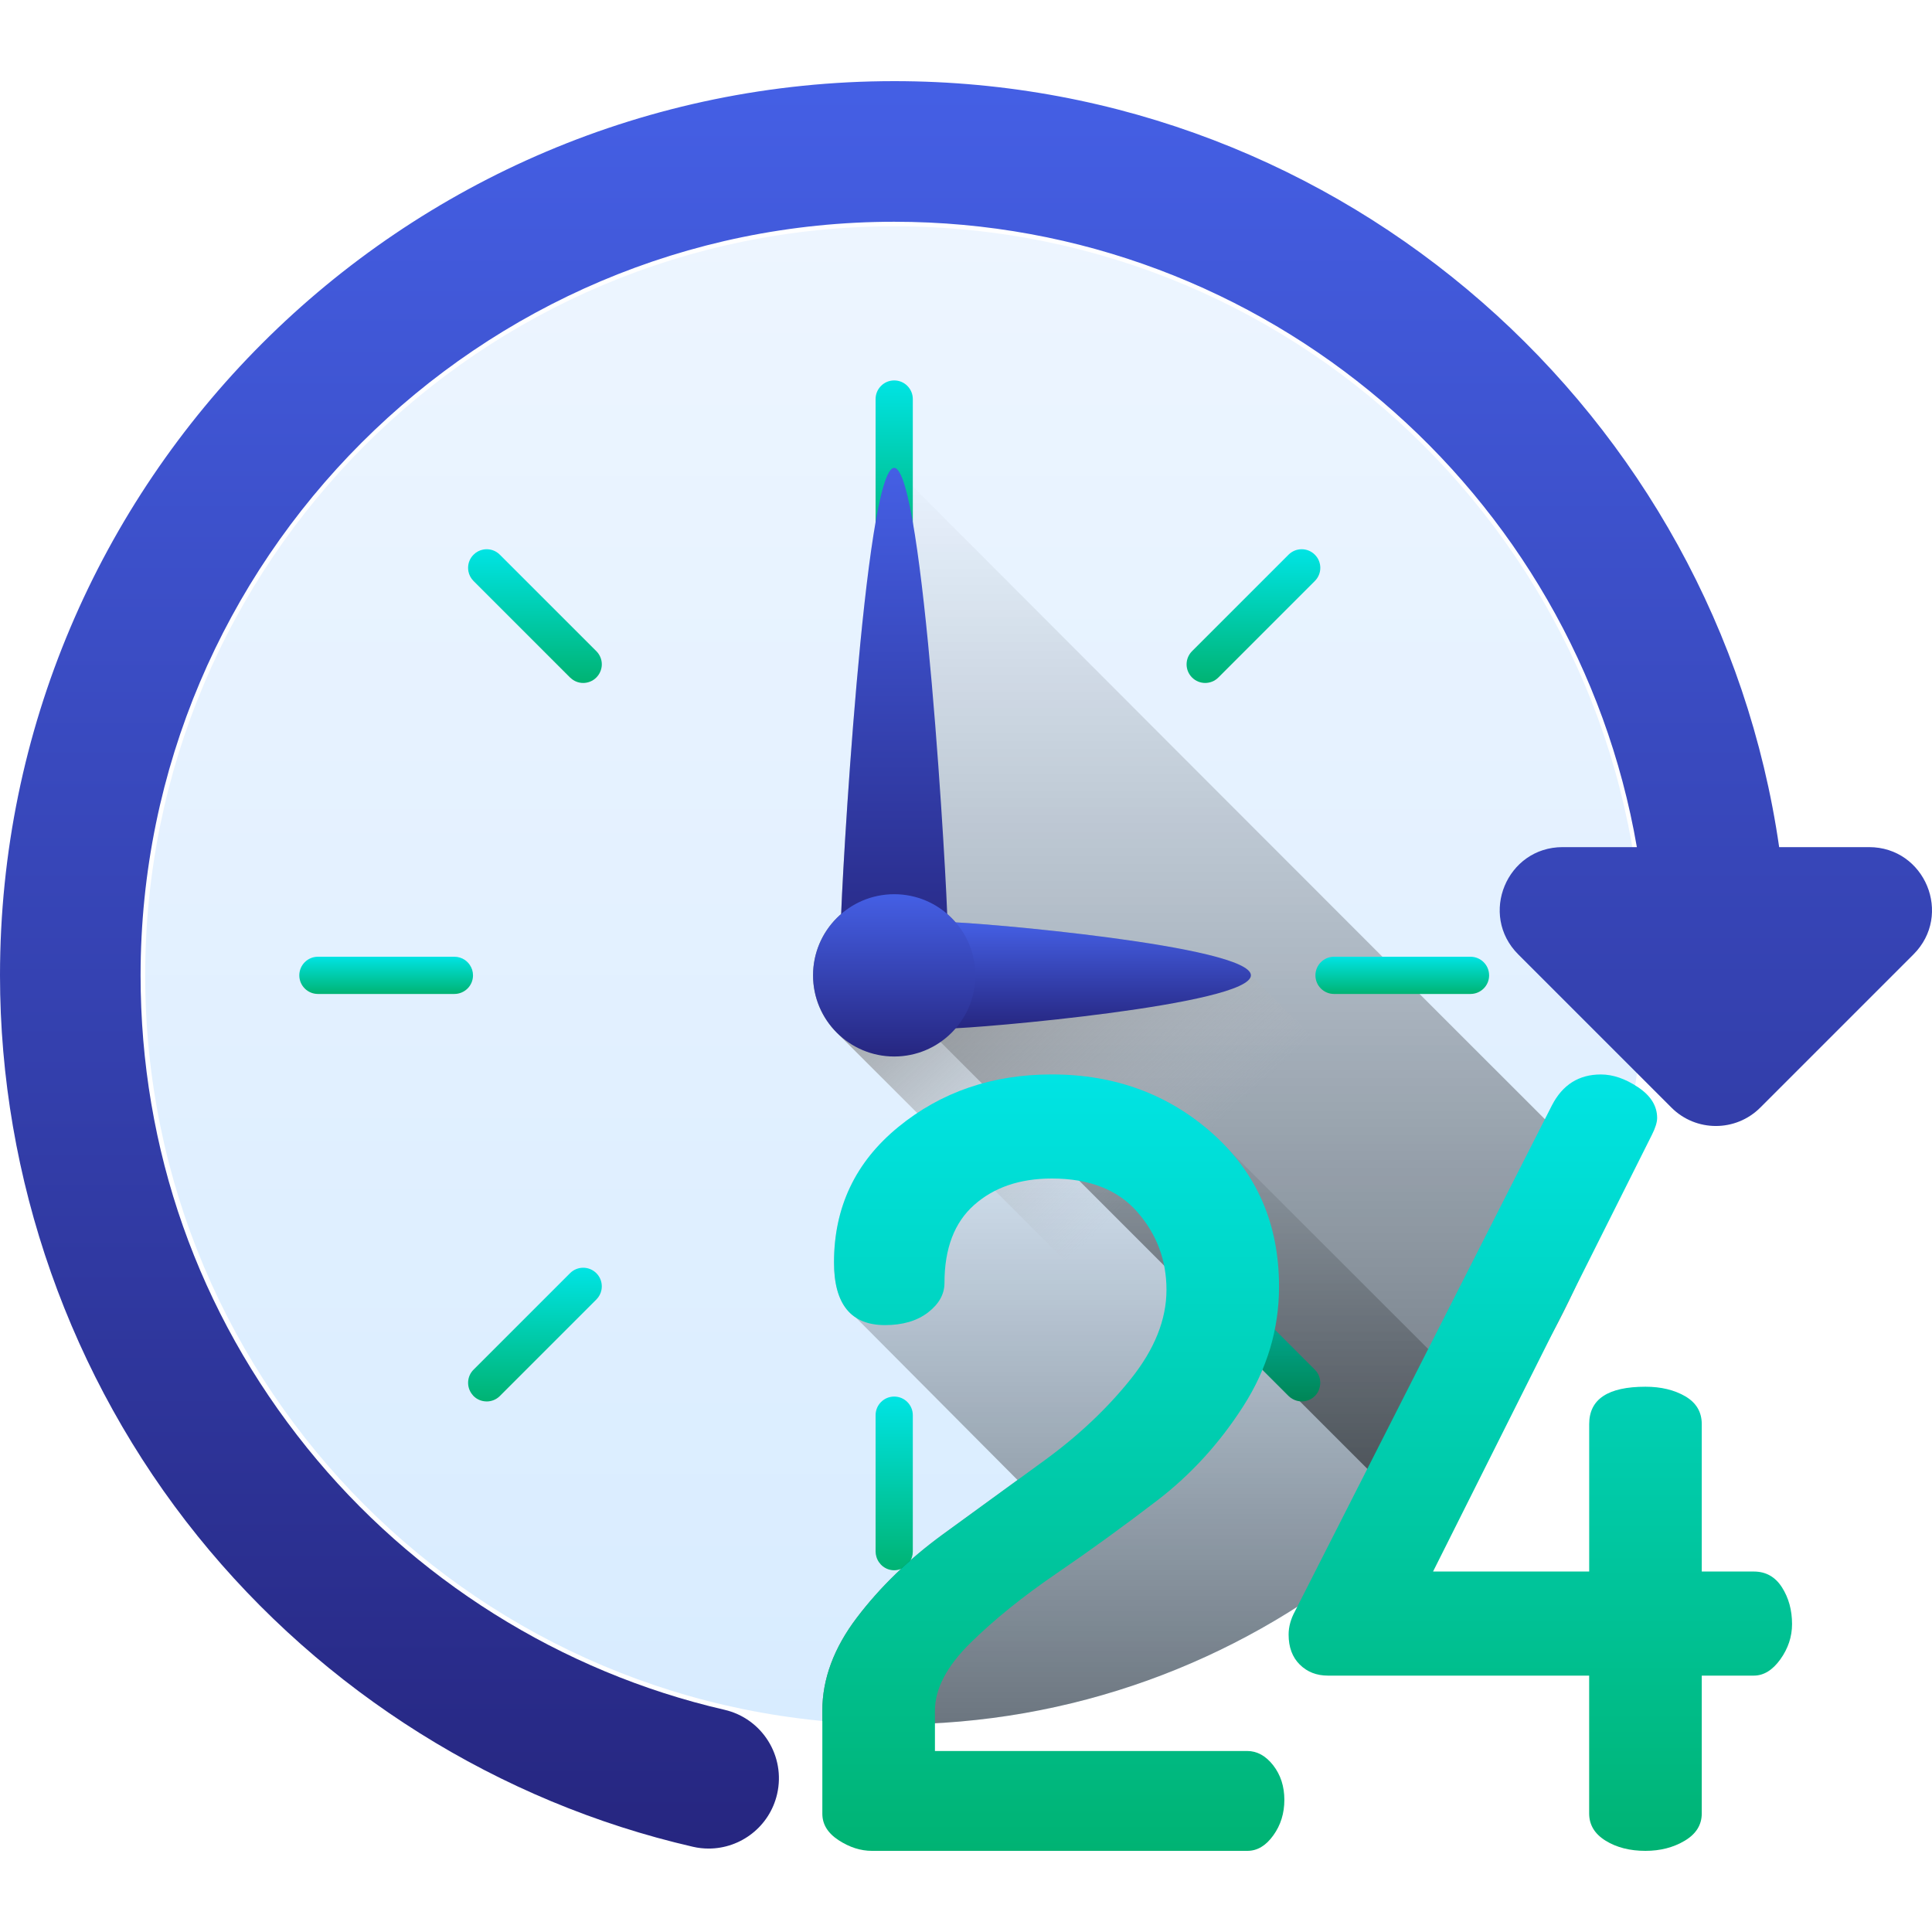 <svg width="64" height="64" viewBox="0 0 64 64" fill="none" xmlns="http://www.w3.org/2000/svg">
<g clip-path="url(#clip0)">
<path d="M54.435 32.309C54.435 34.887 54.042 37.374 53.311 39.71C53.232 39.971 53.146 40.228 53.055 40.485C52.766 41.32 52.431 42.133 52.055 42.925C51.74 43.593 51.395 44.243 51.021 44.875C50.276 46.143 49.422 47.339 48.469 48.449C47.472 49.611 46.37 50.681 45.178 51.644C40.922 55.07 35.512 57.122 29.622 57.122C15.918 57.122 4.809 46.013 4.809 32.309C4.809 18.606 15.918 7.497 29.622 7.497C43.325 7.497 54.435 18.606 54.435 32.309Z" fill="url(#paint0_linear)"/>
<g style="mix-blend-mode:overlay" opacity="0.5">
<path d="M29.621 15.499C28.648 15.499 27.858 29.573 27.858 30.547C27.858 31.167 28.18 31.712 28.664 32.026L46.826 50.188C49.89 47.239 52.197 43.509 53.429 39.319C49.373 35.293 29.621 15.499 29.621 15.499Z" fill="url(#paint1_linear)"/>
</g>
<path d="M29.622 33.712C30.396 33.712 31.024 33.084 31.024 32.31C31.024 31.535 30.396 30.908 29.622 30.908C28.848 30.908 28.22 31.535 28.22 32.31C28.22 33.084 28.848 33.712 29.622 33.712Z" fill="url(#paint2_linear)"/>
<path d="M29.622 12.602C29.451 12.602 29.297 12.671 29.186 12.783C29.074 12.895 29.005 13.049 29.005 13.219V17.74C29.005 17.868 29.044 17.986 29.11 18.085C29.154 18.15 29.211 18.207 29.277 18.251C29.309 18.273 29.345 18.292 29.381 18.308C29.455 18.339 29.536 18.357 29.621 18.357C29.791 18.357 29.946 18.288 30.057 18.176C30.169 18.064 30.238 17.91 30.238 17.74V13.219C30.238 12.879 29.962 12.602 29.622 12.602Z" fill="url(#paint3_linear)"/>
<path d="M29.621 46.263C29.281 46.263 29.005 46.539 29.005 46.879V51.4C29.005 51.459 29.016 51.514 29.031 51.568C29.105 51.826 29.34 52.017 29.621 52.017C29.706 52.017 29.788 51.999 29.861 51.968C30.082 51.874 30.238 51.655 30.238 51.4V46.879C30.238 46.539 29.962 46.263 29.621 46.263Z" fill="url(#paint4_linear)"/>
<path d="M48.712 31.693H44.191C43.851 31.693 43.575 31.969 43.575 32.31C43.575 32.65 43.851 32.926 44.191 32.926H48.712C49.053 32.926 49.329 32.65 49.329 32.31C49.329 31.969 49.053 31.693 48.712 31.693Z" fill="url(#paint5_linear)"/>
<path d="M15.669 32.31C15.669 32.182 15.63 32.063 15.563 31.965C15.519 31.899 15.463 31.843 15.397 31.798C15.299 31.732 15.18 31.693 15.052 31.693H10.531C10.361 31.693 10.207 31.762 10.095 31.874C9.984 31.985 9.915 32.139 9.915 32.31C9.915 32.65 10.191 32.926 10.531 32.926H15.052C15.222 32.926 15.376 32.857 15.488 32.746C15.6 32.634 15.669 32.48 15.669 32.31Z" fill="url(#paint6_linear)"/>
<path d="M40.36 22.443L43.556 19.246C43.797 19.006 43.797 18.615 43.556 18.375C43.316 18.134 42.925 18.134 42.684 18.375L39.488 21.571C39.247 21.812 39.247 22.202 39.488 22.443C39.728 22.684 40.119 22.684 40.36 22.443Z" fill="url(#paint7_linear)"/>
<path d="M19.755 42.176C19.514 41.935 19.124 41.935 18.883 42.176L15.686 45.373C15.479 45.58 15.451 45.899 15.602 46.137C15.621 46.167 15.644 46.196 15.668 46.223C15.675 46.23 15.679 46.238 15.686 46.245C15.804 46.362 15.957 46.422 16.111 46.424C16.115 46.424 16.118 46.425 16.122 46.425C16.28 46.425 16.438 46.365 16.558 46.245L19.755 43.048C19.845 42.958 19.902 42.846 19.924 42.73C19.932 42.691 19.935 42.652 19.935 42.612C19.936 42.454 19.875 42.296 19.755 42.176Z" fill="url(#paint8_linear)"/>
<path d="M43.557 45.373L40.36 42.176C40.285 42.101 40.194 42.052 40.099 42.023C40.007 41.996 39.911 41.989 39.818 42.005C39.697 42.026 39.581 42.083 39.488 42.176C39.247 42.416 39.247 42.807 39.488 43.047L42.685 46.244C42.721 46.28 42.761 46.309 42.803 46.334C43.04 46.478 43.352 46.449 43.557 46.244C43.655 46.146 43.711 46.023 43.729 45.895C43.755 45.71 43.699 45.515 43.557 45.373Z" fill="url(#paint9_linear)"/>
<path d="M16.558 18.375C16.438 18.254 16.28 18.194 16.122 18.194C16.083 18.194 16.044 18.198 16.005 18.205C15.888 18.228 15.777 18.284 15.687 18.375C15.566 18.495 15.506 18.653 15.506 18.811C15.506 18.85 15.51 18.889 15.517 18.928C15.54 19.045 15.596 19.156 15.686 19.246L18.883 22.443C18.889 22.449 18.895 22.452 18.901 22.457C18.957 22.51 19.02 22.551 19.087 22.578C19.161 22.609 19.24 22.624 19.319 22.624C19.477 22.624 19.635 22.563 19.755 22.443C19.845 22.353 19.902 22.241 19.924 22.125C19.932 22.086 19.936 22.047 19.936 22.007C19.936 21.849 19.875 21.692 19.755 21.571L16.558 18.375Z" fill="url(#paint10_linear)"/>
<path d="M52.055 42.925C51.74 43.593 51.395 44.243 51.021 44.875C50.276 46.144 49.422 47.339 48.469 48.449C47.472 49.612 46.37 50.681 45.177 51.644L27.721 34.21C26.67 33.16 26.67 31.459 27.721 30.409C27.768 30.363 27.814 30.319 27.864 30.277C28.87 29.402 30.373 29.402 31.379 30.277C31.429 30.319 31.475 30.363 31.522 30.409C31.568 30.456 31.615 30.506 31.655 30.555H31.657C31.688 30.557 31.719 30.558 31.753 30.56C31.812 30.565 31.877 30.568 31.947 30.572C32.313 30.596 32.815 30.634 33.397 30.687C33.571 30.703 33.752 30.72 33.94 30.738C34.075 30.752 34.214 30.765 34.355 30.78C34.474 30.793 34.596 30.805 34.719 30.818C34.809 30.827 34.901 30.838 34.993 30.847C35.139 30.863 35.285 30.88 35.432 30.897C36.134 30.978 36.86 31.069 37.554 31.172C37.649 31.186 37.744 31.2 37.837 31.215C37.851 31.217 37.866 31.218 37.88 31.221C37.989 31.238 38.096 31.256 38.202 31.271C38.307 31.29 38.411 31.307 38.514 31.324C38.582 31.336 38.65 31.347 38.719 31.36C38.823 31.378 38.927 31.397 39.029 31.417C39.08 31.426 39.132 31.436 39.181 31.445C39.287 31.467 39.388 31.487 39.487 31.507C39.518 31.514 39.548 31.52 39.577 31.526C39.618 31.535 39.658 31.545 39.697 31.552C39.715 31.555 39.734 31.56 39.753 31.565C39.81 31.578 39.868 31.591 39.922 31.603C39.961 31.613 39.998 31.622 40.034 31.63C40.178 31.667 40.313 31.703 40.44 31.738C40.47 31.748 40.499 31.757 40.527 31.765C40.551 31.771 40.572 31.779 40.594 31.785C40.627 31.796 40.658 31.807 40.689 31.816C40.7 31.819 40.711 31.822 40.721 31.827C40.784 31.849 40.841 31.869 40.895 31.891C40.9 31.892 40.905 31.895 40.911 31.897C40.94 31.909 40.97 31.922 40.998 31.933C41.065 31.962 41.124 31.99 41.176 32.02C41.2 32.033 41.22 32.046 41.24 32.058C41.305 32.1 41.355 32.142 41.388 32.184C41.398 32.195 41.406 32.207 41.413 32.218C41.414 32.221 41.416 32.223 41.416 32.224C41.423 32.238 41.429 32.252 41.433 32.268C41.437 32.282 41.439 32.296 41.439 32.31L52.055 42.925Z" fill="url(#paint11_linear)"/>
<path d="M31.385 34.072C30.411 34.072 29.622 33.283 29.622 32.309C29.622 31.336 30.411 30.546 31.385 30.546C32.358 30.546 41.438 31.336 41.438 32.309C41.438 33.283 32.358 34.072 31.385 34.072Z" fill="url(#paint12_linear)"/>
<path d="M31.384 30.547C31.384 31.52 30.595 32.309 29.621 32.309C28.648 32.309 27.858 31.52 27.858 30.547C27.858 29.573 28.648 15.499 29.621 15.499C30.595 15.499 31.384 29.573 31.384 30.547Z" fill="url(#paint13_linear)"/>
<path d="M29.622 34.998C31.107 34.998 32.31 33.794 32.31 32.31C32.31 30.825 31.107 29.622 29.622 29.622C28.137 29.622 26.934 30.825 26.934 32.31C26.934 33.794 28.137 34.998 29.622 34.998Z" fill="url(#paint14_linear)"/>
<g style="mix-blend-mode:overlay" opacity="0.5">
<path d="M28.388 53.581C27.623 54.588 27.24 55.619 27.24 56.673V57.008C28.024 57.083 28.818 57.123 29.621 57.123C35.511 57.123 40.922 55.07 45.177 51.644C46.369 50.681 47.471 49.612 48.468 48.449C48.871 47.98 49.255 47.495 49.621 46.997L40.17 37.553C38.704 36.246 36.928 35.592 34.84 35.592C32.87 35.592 31.175 36.173 29.756 37.334C28.337 38.495 27.627 39.99 27.627 41.82C27.627 42.726 27.87 43.333 28.352 43.646L33.707 49.027L31.216 50.84C30.096 51.66 29.154 52.574 28.388 53.581Z" fill="url(#paint15_linear)"/>
</g>
<path d="M27.241 60.082V56.673C27.241 55.619 27.623 54.588 28.389 53.581C29.154 52.574 30.097 51.66 31.217 50.84L34.594 48.382C35.72 47.562 36.676 46.661 37.462 45.677C38.248 44.694 38.641 43.711 38.641 42.727C38.641 41.745 38.318 40.884 37.673 40.146C37.028 39.409 36.084 39.04 34.841 39.04C33.785 39.04 32.929 39.332 32.272 39.914C31.615 40.496 31.287 41.357 31.287 42.498C31.287 42.871 31.105 43.197 30.742 43.477C30.378 43.756 29.903 43.896 29.317 43.896C28.191 43.896 27.628 43.204 27.628 41.82C27.628 39.99 28.337 38.495 29.757 37.334C31.175 36.173 32.87 35.592 34.841 35.592C36.928 35.592 38.705 36.246 40.171 37.553C41.637 38.861 42.37 40.55 42.37 42.622C42.37 44.027 41.977 45.344 41.191 46.573C40.405 47.803 39.455 48.844 38.342 49.699C37.227 50.553 36.113 51.361 34.999 52.122C33.885 52.883 32.935 53.65 32.149 54.422C31.363 55.195 30.971 55.944 30.971 56.67V58.004H41.315C41.643 58.004 41.93 58.163 42.177 58.479C42.423 58.796 42.546 59.178 42.546 59.623C42.546 60.069 42.424 60.462 42.179 60.801C41.934 61.142 41.649 61.312 41.323 61.312H28.883C28.51 61.312 28.143 61.195 27.783 60.961C27.421 60.726 27.241 60.434 27.241 60.082Z" fill="url(#paint16_linear)"/>
<path d="M42.687 54.148C42.687 53.891 42.757 53.633 42.898 53.375L51.412 36.611C51.764 35.932 52.303 35.593 53.031 35.593C53.429 35.593 53.84 35.733 54.262 36.015C54.684 36.296 54.895 36.636 54.895 37.035C54.895 37.176 54.837 37.364 54.719 37.598L47.472 52.058H52.644V47.175C52.644 46.349 53.265 45.937 54.508 45.937C55.024 45.937 55.464 46.043 55.828 46.255C56.191 46.468 56.373 46.774 56.373 47.175V52.059H58.097C58.496 52.059 58.806 52.233 59.029 52.581C59.252 52.93 59.364 53.336 59.364 53.8C59.364 54.218 59.234 54.607 58.977 54.967C58.718 55.327 58.425 55.507 58.097 55.507H56.373V60.073C56.373 60.451 56.185 60.752 55.81 60.976C55.434 61.2 55.001 61.312 54.508 61.312C53.992 61.312 53.552 61.2 53.189 60.976C52.825 60.752 52.643 60.451 52.643 60.073V55.507H43.988C43.613 55.507 43.302 55.385 43.056 55.141C42.81 54.897 42.687 54.566 42.687 54.148Z" fill="url(#paint17_linear)"/>
<path d="M61.914 28.062H59.069H58.937C56.87 13.734 44.513 2.688 29.622 2.688C13.288 2.688 0 15.976 0 32.309C0 39.049 2.325 45.645 6.546 50.883C10.703 56.042 16.529 59.698 22.951 61.176C23.127 61.217 23.302 61.236 23.476 61.236C24.536 61.236 25.495 60.507 25.743 59.43C26.031 58.176 25.249 56.926 23.996 56.638C18.587 55.392 13.678 52.311 10.172 47.961C6.564 43.484 4.657 38.072 4.657 32.31C4.657 18.544 15.856 7.346 29.622 7.346C41.939 7.346 52.2 16.313 54.223 28.062H51.766C49.911 28.062 48.982 30.305 50.294 31.616L55.368 36.69C56.181 37.503 57.499 37.503 58.312 36.69L63.386 31.616C64.698 30.305 63.769 28.062 61.914 28.062Z" fill="url(#paint18_linear)"/>
</g>
<defs>
<linearGradient id="paint0_linear" x1="29.622" y1="7.497" x2="29.622" y2="57.122" gradientUnits="userSpaceOnUse">
<stop stop-color="#EDF5FF"/>
<stop offset="1" stop-color="#D8ECFF"/>
</linearGradient>
<linearGradient id="paint1_linear" x1="40.644" y1="15.499" x2="40.644" y2="50.188" gradientUnits="userSpaceOnUse">
<stop stop-opacity="0"/>
<stop offset="1"/>
</linearGradient>
<linearGradient id="paint2_linear" x1="29.621" y1="31.624" x2="29.621" y2="35.809" gradientUnits="userSpaceOnUse">
<stop stop-color="#F18D00"/>
<stop offset="1" stop-color="#ED7103"/>
</linearGradient>
<linearGradient id="paint3_linear" x1="29.621" y1="12.602" x2="29.621" y2="18.357" gradientUnits="userSpaceOnUse">
<stop stop-color="#00E4E4"/>
<stop offset="1" stop-color="#00B373"/>
</linearGradient>
<linearGradient id="paint4_linear" x1="29.621" y1="46.263" x2="29.621" y2="52.017" gradientUnits="userSpaceOnUse">
<stop stop-color="#00E4E4"/>
<stop offset="1" stop-color="#00B373"/>
</linearGradient>
<linearGradient id="paint5_linear" x1="46.452" y1="31.693" x2="46.452" y2="32.926" gradientUnits="userSpaceOnUse">
<stop stop-color="#00E4E4"/>
<stop offset="1" stop-color="#00B373"/>
</linearGradient>
<linearGradient id="paint6_linear" x1="12.792" y1="31.693" x2="12.792" y2="32.926" gradientUnits="userSpaceOnUse">
<stop stop-color="#00E4E4"/>
<stop offset="1" stop-color="#00B373"/>
</linearGradient>
<linearGradient id="paint7_linear" x1="41.522" y1="18.194" x2="41.522" y2="22.624" gradientUnits="userSpaceOnUse">
<stop stop-color="#00E4E4"/>
<stop offset="1" stop-color="#00B373"/>
</linearGradient>
<linearGradient id="paint8_linear" x1="17.721" y1="41.995" x2="17.721" y2="46.425" gradientUnits="userSpaceOnUse">
<stop stop-color="#00E4E4"/>
<stop offset="1" stop-color="#00B373"/>
</linearGradient>
<linearGradient id="paint9_linear" x1="41.522" y1="41.997" x2="41.522" y2="46.424" gradientUnits="userSpaceOnUse">
<stop stop-color="#00E4E4"/>
<stop offset="1" stop-color="#00B373"/>
</linearGradient>
<linearGradient id="paint10_linear" x1="17.721" y1="18.194" x2="17.721" y2="22.624" gradientUnits="userSpaceOnUse">
<stop stop-color="#00E4E4"/>
<stop offset="1" stop-color="#00B373"/>
</linearGradient>
<linearGradient id="paint11_linear" x1="39.416" y1="38.053" x2="28.576" y2="26.146" gradientUnits="userSpaceOnUse">
<stop stop-color="#C3C3C3" stop-opacity="0"/>
<stop offset="0.267" stop-color="#A4A4A4" stop-opacity="0.267"/>
<stop offset="0.542" stop-color="#8B8B8B" stop-opacity="0.542"/>
<stop offset="0.794" stop-color="#7C7C7C" stop-opacity="0.794"/>
<stop offset="1" stop-color="#777777"/>
</linearGradient>
<linearGradient id="paint12_linear" x1="35.53" y1="30.502" x2="35.53" y2="34.072" gradientUnits="userSpaceOnUse">
<stop stop-color="#4560E6"/>
<stop offset="1" stop-color="#262680"/>
</linearGradient>
<linearGradient id="paint13_linear" x1="29.621" y1="15.289" x2="29.621" y2="32.309" gradientUnits="userSpaceOnUse">
<stop stop-color="#4560E6"/>
<stop offset="1" stop-color="#262680"/>
</linearGradient>
<linearGradient id="paint14_linear" x1="29.622" y1="29.555" x2="29.622" y2="34.998" gradientUnits="userSpaceOnUse">
<stop stop-color="#4560E6"/>
<stop offset="1" stop-color="#262680"/>
</linearGradient>
<linearGradient id="paint15_linear" x1="38.431" y1="35.592" x2="38.431" y2="57.123" gradientUnits="userSpaceOnUse">
<stop stop-opacity="0"/>
<stop offset="1"/>
</linearGradient>
<linearGradient id="paint16_linear" x1="34.894" y1="35.592" x2="34.894" y2="61.312" gradientUnits="userSpaceOnUse">
<stop stop-color="#00E4E4"/>
<stop offset="1" stop-color="#00B373"/>
</linearGradient>
<linearGradient id="paint17_linear" x1="51.025" y1="35.593" x2="51.025" y2="61.312" gradientUnits="userSpaceOnUse">
<stop stop-color="#00E4E4"/>
<stop offset="1" stop-color="#00B373"/>
</linearGradient>
<linearGradient id="paint18_linear" x1="32" y1="1.956" x2="32" y2="61.236" gradientUnits="userSpaceOnUse">
<stop stop-color="#4560E6"/>
<stop offset="1" stop-color="#262680"/>
</linearGradient>
<clipPath id="clip0">
<rect width="64" height="64" fill="white"/>
</clipPath>
</defs>
</svg>
